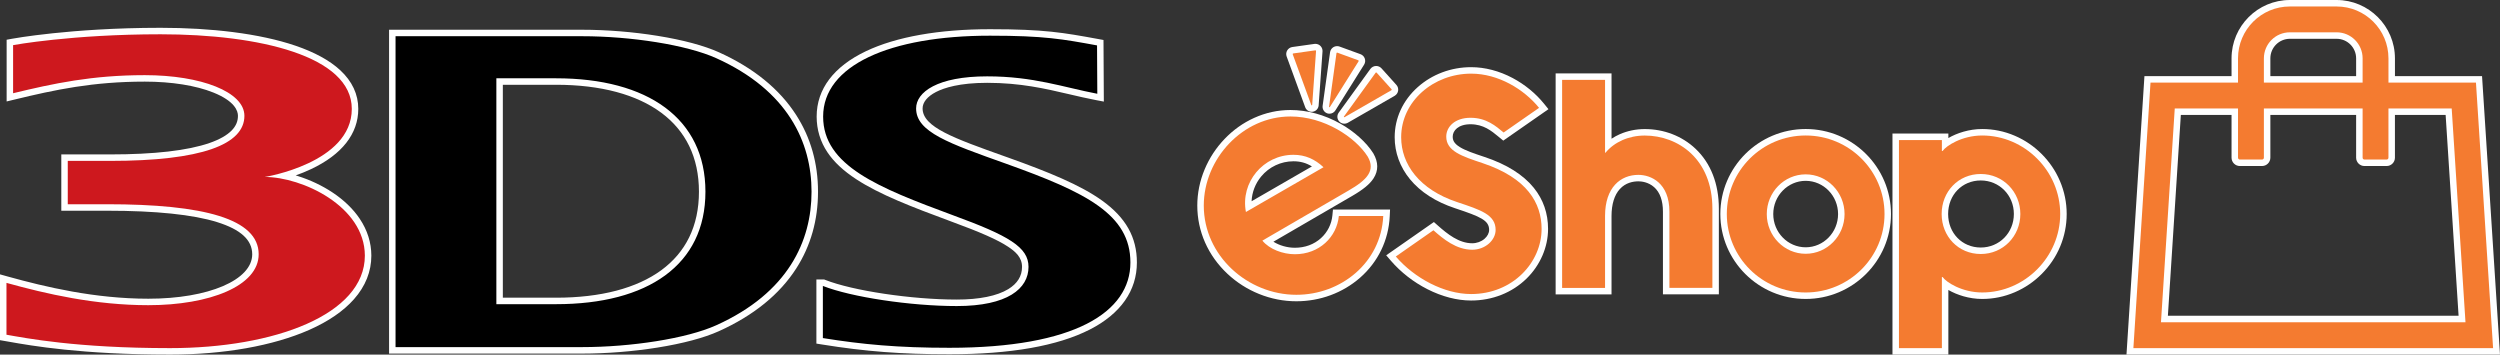 <?xml version="1.0" encoding="utf-8"?>
<!-- Generator: Adobe Illustrator 26.5.0, SVG Export Plug-In . SVG Version: 6.00 Build 0)  -->
<svg version="1.1" id="Layer_1" xmlns="http://www.w3.org/2000/svg" xmlns:xlink="http://www.w3.org/1999/xlink" x="0px" y="0px"
	 viewBox="0 0 3839 544.51" style="enable-background:new 0 0 3839 544.51;" xml:space="preserve">
<rect x="0" y="0" width="3839" height="544.51" fill="#333333" stroke="none"/>
<style type="text/css">
	.st0{fill:#FFFFFF;}
	.st1{fill:#CE181E;}
	.st2{fill:#F47B30;}
	.st3{fill:#A19FA3;}
	.st4{fill:#17B3E8;}
	.st5{fill:#E60012;}
</style>
<g>
	<g>
		<g>
			<g>
				<path d="M1457.9,539.03c-84.72,0-139.27-5.99-195.11-14.98l-4.18-0.67v-89.24h6.02l0.88,0.35
					c42.67,16.82,134.05,30.51,203.7,30.51c66.85,0,105.2-20.12,105.2-55.2c0-25.89-25.32-42.63-112.87-74.64
					c-59.86-22.13-108.45-40.89-143.73-63.92c-40.11-26.19-58.79-55.51-58.79-92.27c0-40.04,25.22-73.2,72.94-95.89
					c45.73-21.75,110.84-33.24,188.27-33.24c83.27,0,112.27,5.3,164.91,14.93l4.42,0.81l0.47,84.44l-5.94-1.13
					c-14.03-2.67-27.9-5.92-41.31-9.05c-36.99-8.65-75.24-17.6-126.87-17.6c-34.42,0-62.41,5.07-80.95,14.67
					c-14.98,7.75-23.22,18.28-23.22,29.63c0,14.84,9.99,26.96,32.38,39.32c22.45,12.39,55.86,24.29,98.16,39.36l4.51,1.61
					c61.83,22.12,109.73,41.66,142.53,65.15c35.13,25.16,51.49,54.13,51.49,91.16c0,41.17-24.02,75.21-69.47,98.45
					C1622.72,526.42,1550.9,539.03,1457.9,539.03z"/>
				<path class="st0" d="M1520.24,54.8c83.01,0,111.51,5.25,164.38,14.92l0.41,74.27c-51.85-9.88-97.72-26.75-169.11-26.75
					c-76.43,0-109.14,24.17-109.14,49.27c0,36.31,50.3,53.59,138.36,84.97c122.51,43.82,190.72,77.66,190.72,151.63
					c0,76.12-85.38,130.95-277.95,130.95c-79.1,0-133.62-5.14-194.32-14.92v-80.03h0.1c43.31,17.08,134.34,30.86,205.53,30.86
					c77.87,0,110.17-26.64,110.17-60.18c0-30.14-30.04-47.83-116.14-79.31C1348.35,288,1264,254.36,1264,178.96
					C1264,100.78,1365.53,54.8,1520.24,54.8 M1520.24,44.85c-78.17,0-144.01,11.66-190.41,33.73
					c-49.57,23.58-75.78,58.29-75.78,100.38c0,20.1,5.61,38.63,16.67,55.06c10.01,14.88,24.53,28.41,44.38,41.37
					c35.71,23.32,84.56,42.18,144.7,64.42c45.84,16.76,72.24,28.45,88.31,39.12c11.08,7.35,21.33,16.18,21.33,30.87
					c0,14.14-7.1,25.63-21.11,34.17c-17.24,10.51-44.6,16.06-79.11,16.06c-69.13,0-159.69-13.53-201.88-30.17l-1.76-0.69h-1.89h-0.1
					h-9.95v9.95v80.03v8.47l8.37,1.35c67.23,10.82,122.15,15.04,195.9,15.04c93.8,0,166.38-12.79,215.71-38.02
					c47.22-24.14,72.18-59.72,72.18-102.88c0-38.77-17.02-69.02-53.57-95.2c-33.27-23.83-81.52-43.53-143.74-65.79l-4.52-1.61
					c-79.35-28.26-127.24-45.32-127.24-73.99c0-9.4,7.29-18.36,20.54-25.22c12.43-6.44,36.17-14.11,78.66-14.11
					c51.06,0,89.02,8.88,125.74,17.47c13.46,3.15,27.38,6.41,41.51,9.1l11.87,2.26l-0.07-12.09l-0.41-74.27l-0.05-8.25l-8.11-1.48
					l-0.37-0.07C1633.12,50.18,1603.96,44.85,1520.24,44.85L1520.24,44.85z"/>
			</g>
			<g>
				<path d="M602.42,538V50.65h291.46c77.92,0,163.49,14.06,208.09,34.18c52.27,23.6,91.51,55.46,116.63,94.71
					c21.61,33.76,32.57,72.39,32.57,114.83c0,64.94-25.9,154.03-149.31,209.65c-44.33,20-129.9,33.97-208.09,33.97H602.42z
					 M853.87,462.11c69.06,0,125.95-14.92,164.53-43.16c39.74-29.09,59.89-71,59.89-124.58c0-26.91-5.23-51.3-15.55-72.51
					c-10.04-20.64-24.97-38.4-44.36-52.77c-38.74-28.72-95.63-43.9-164.51-43.9h-86.68v336.92H853.87z"/>
				<path class="st0" d="M893.88,55.62c74.99,0,160.68,13.27,206.04,33.74c110.27,49.79,146.28,129.51,146.28,205.01
					c0,75.61-35.69,155.23-146.38,205.12c-45.36,20.47-131.05,33.53-206.04,33.53H607.4V55.62H893.88 M762.21,467.09h91.66
					c140.72,0,229.39-60.07,229.39-172.71c0-112.54-88.67-174.15-229.39-174.15h-91.66V467.09 M893.88,45.67H607.4h-9.95v9.95
					v477.41v9.95h9.95h286.38c37.41,0,78.5-3.27,115.7-9.22c39.08-6.24,71.73-14.96,94.43-25.2
					c53.32-24.04,93.36-56.54,118.99-96.62c22.06-34.5,33.25-74.06,33.25-117.56c0-43.4-11.22-82.94-33.36-117.51
					c-25.66-40.08-65.62-72.57-118.77-96.57c-22.74-10.26-55.39-19.01-94.42-25.3C972.3,48.98,931.2,45.67,893.88,45.67
					L893.88,45.67z M772.16,130.17h81.71c34.13,0,65.3,3.72,92.63,11.05c26.94,7.22,50.12,17.95,68.91,31.87
					c18.74,13.89,33.16,31.04,42.85,50.95c9.99,20.52,15.05,44.19,15.05,70.34c0,26.15-5.06,49.75-15.04,70.13
					c-9.67,19.75-24.07,36.72-42.81,50.44c-18.75,13.73-41.94,24.28-68.91,31.38c-27.29,7.18-58.47,10.82-92.68,10.82h-81.71V130.17
					L772.16,130.17z"/>
			</g>
		</g>
		<g>
			<path class="st1" d="M261.15,539.54c-135.31,0-212.62-13.68-245.63-19.52c-2.35-0.42-4.49-0.79-6.41-1.13l-4.13-0.71v-90.35
				l6.3,1.75c57.27,15.86,133.63,34.07,216.54,34.07c46.13,0,88.03-7.25,117.97-20.42c21.21-9.33,46.48-26.06,46.48-52.78
				c0-24.37-18.74-42.07-57.29-54.12c-38.22-11.94-94.03-17.75-170.63-17.75H99.1v-76.5h69.78c131.81,0,201.48-22.22,201.48-64.26
				c0-15.41-14.51-29.73-40.85-40.34c-27.43-11.05-65.48-17.13-107.14-17.13c-80.39,0-138.62,12.52-201.07,27.63l-6.14,1.49V65.17
				l4.07-0.75c31.22-5.79,118.9-16.75,227.32-16.75c80.86,0,153.75,9.62,205.22,27.09c29,9.84,51.63,22.17,67.25,36.64
				c17.38,16.1,26.19,34.89,26.19,55.84c0,36.09-24.09,66.51-69.67,87.96c-14.05,6.61-28.01,11.41-39.6,14.76
				c24.44,4.98,50.4,15.5,71.58,29.51c37.14,24.58,57.64,57.62,57.74,93.02c0,44.97-31.99,82.85-92.51,109.58
				C418.03,526.23,342.88,539.54,261.15,539.54z"/>
			<path class="st0" d="M246.54,52.64c151.42,0,293.68,33.33,293.68,114.59c0,83.22-133.62,104.51-133.62,104.51
				c57.09,0,153.48,44.75,153.68,120.77c0,90.63-139.08,142.06-299.14,142.06c-144.42,0-221.99-15.53-251.2-20.57v-79.62
				c60.9,16.87,135.89,34.25,217.87,34.25c94.02,0,169.42-29.52,169.42-78.18c0-54.52-84.45-76.84-232.89-76.84h-60.28v-66.55h64.81
				c141.03,0,206.45-25.2,206.45-69.23c0-36.62-66.25-62.44-152.96-62.44c-80.85,0-140.21,12.76-202.24,27.77V69.3
				C20.13,69.3,109.93,52.64,246.54,52.64 M246.54,42.69c-71,0-129.17,4.56-165.48,8.39c-39.46,4.16-61.82,8.27-62.75,8.44
				l-8.13,1.51v8.27v73.86v12.64l12.29-2.97c62.13-15.04,120.05-27.49,199.9-27.49c41.04,0,78.43,5.95,105.29,16.77
				c32.83,13.22,37.73,28.06,37.73,35.73c0,8.48-3.14,15.82-9.6,22.45c-7.29,7.48-18.74,13.96-34.05,19.28
				c-33.54,11.65-84.96,17.55-152.85,17.55h-64.81h-9.95v9.95v66.55v9.95h9.95h60.28c75.02,0,131.93,5.9,169.14,17.52
				c36.2,11.31,53.8,27.46,53.8,49.37c0,39.54-67.07,68.23-159.48,68.23c-82.31,0-158.25-18.11-215.22-33.89L0,421.3v13.08v79.62
				v8.38l8.26,1.42c1.92,0.33,4.05,0.71,6.4,1.12c33.14,5.86,110.75,19.59,246.49,19.59c82.41,0,158.27-13.46,213.61-37.89
				c29.49-13.02,52.62-28.87,68.75-47.09c17.74-20.05,26.73-42.6,26.73-67.02c-0.05-19.95-6.03-38.94-17.75-56.47
				c-10.17-15.21-24.38-28.91-42.22-40.71c-15.67-10.37-33.86-18.98-52.6-24.89c-1.19-0.38-2.39-0.74-3.58-1.09
				c7.56-2.68,15.55-5.87,23.57-9.65c47.44-22.33,72.52-54.31,72.52-92.46c0-22.39-9.35-42.4-27.78-59.48
				c-16.13-14.95-39.36-27.64-69.03-37.71c-26.98-9.15-59.21-16.15-95.8-20.79C323.27,44.9,285.92,42.69,246.54,42.69L246.54,42.69z
				"/>
		</g>
	</g>
	<g>
		<path class="st2" d="M3270.73,539.54l26.94-417.64h134.05V89.58c0.01-46.65,37.97-84.61,84.62-84.61h71.74
			c46.65,0,84.61,37.96,84.62,84.61v32.31h134l0.35,4.65l26.64,412.99H3270.73z M3780.71,489.86l-20.53-318.29h-87.48v70.6
			c0,4.31-3.5,7.81-7.81,7.81h-34.03c-4.31,0-7.81-3.5-7.81-7.81v-70.6H3481.4v70.6c0,4.29-3.49,7.8-7.78,7.81h-34.08
			c-4.31,0-7.81-3.5-7.81-7.81v-70.6h-87.5l-20.52,318.29H3780.71z M3623.05,121.9V89.58c0-19.27-15.68-34.96-34.94-34.99h-71.72
			c-19.29,0-34.99,15.7-34.99,34.99v32.31H3623.05z"/>
		<path class="st0" d="M3516.34,9.95c0,0,0.01,0,0.01,0h71.73c43.98,0,79.64,35.65,79.65,79.64v37.29h134.31h0.05l26.3,407.7
			h-552.36l26.3-407.7h134.36V89.58C3436.7,45.6,3472.36,9.95,3516.34,9.95 M3476.42,126.87h151.6V89.58
			c0-22.05-17.86-39.93-39.91-39.96h-71.73c-22.07,0-39.96,17.89-39.96,39.96V126.87 M3630.86,245c-1.57,0-2.84-1.27-2.84-2.84
			V166.6h-151.6v75.57c0,1.56-1.26,2.83-2.83,2.84h-34.06c0,0,0,0,0,0c-1.57,0-2.84-1.27-2.84-2.84V166.6h-97.14l-21.16,328.24
			h467.61l-21.17-328.24h-0.05h-97.07v75.57c0,1.57-1.27,2.84-2.84,2.84H3630.86 M3588.08,0h-71.73c-49.41,0-89.6,40.18-89.6,89.58
			v27.34h-124.42h-9.33l-0.6,9.31l-26.3,407.7l-0.68,10.59h10.61h552.36H3839l-0.68-10.59l-26.3-407.7l-0.6-9.31h-9.33h-0.05
			h-124.36V89.58C3677.67,40.19,3637.47,0,3588.08,0L3588.08,0z M3486.37,116.92V89.58c0-16.55,13.46-30.01,30.01-30.01h71.73
			c16.52,0.02,29.96,13.49,29.96,30.01v27.34H3486.37L3486.37,116.92z M3677.67,176.54h77.84l19.89,308.34h-446.39l19.88-308.34
			h77.86v65.62c0,7.05,5.74,12.78,12.78,12.78h34.06c7.06-0.03,12.77-5.76,12.77-12.78v-65.62h131.7v65.62
			c0,7.05,5.74,12.78,12.78,12.78h34.03c7.05,0,12.78-5.74,12.78-12.78V176.54L3677.67,176.54z"/>
	</g>
	<g>
		<path class="st2" d="M2014.27,166.75c-2.36,0-4.5-1.5-5.33-3.72l-28.49-77.95c-0.63-1.68-0.46-3.6,0.48-5.14
			c0.94-1.56,2.51-2.58,4.31-2.81l33.86-4.76c0.3-0.04,0.57-0.06,0.84-0.06c1.67,0,3.27,0.7,4.4,1.92c1.12,1.21,1.69,2.86,1.55,4.51
			l-5.93,82.86c-0.25,2.59-2.23,4.68-4.8,5.08C2014.84,166.73,2014.55,166.75,2014.27,166.75z"/>
		<path class="st0" d="M2019.93,77.28c0.57,0,1.04,0.47,0.99,1.06l-5.92,82.78c-0.03,0.34-0.29,0.6-0.62,0.65
			c-0.04,0.01-0.08,0.01-0.11,0.01c-0.3,0-0.55-0.18-0.66-0.47l-28.5-77.96c-0.22-0.57,0.16-1.22,0.77-1.29l33.9-4.77
			C2019.84,77.28,2019.88,77.28,2019.93,77.28 M2019.93,67.33c-0.49,0-0.99,0.03-1.47,0.1l-0.03,0l-0.03,0l-33.84,4.76
			c-3.25,0.43-6.19,2.35-7.89,5.17c-1.71,2.83-2.03,6.34-0.88,9.43l28.48,77.91c1.55,4.2,5.57,7,10,7c0.53,0,1.07-0.04,1.6-0.12
			l0.03,0l0.03,0c4.81-0.76,8.5-4.67,8.97-9.51l0.01-0.13l0.01-0.13l5.92-82.76c0.22-3.01-0.82-5.99-2.86-8.21
			C2025.92,68.61,2022.98,67.33,2019.93,67.33L2019.93,67.33z"/>
	</g>
	<g>
		<path class="st2" d="M2041.57,169.64c-0.58,0-1.16-0.09-1.72-0.27l-0.16-0.05l-0.16-0.06c-2.47-0.96-3.96-3.57-3.55-6.19
			l11.39-82.05c0.38-2.97,2.9-5.19,5.92-5.19c0.67,0,1.32,0.11,1.95,0.33l32.26,11.75c1.63,0.58,2.95,1.88,3.56,3.56
			c0.61,1.69,0.44,3.56-0.49,5.11l-44.16,70.37C2045.38,168.61,2043.54,169.64,2041.57,169.64
			C2041.57,169.64,2041.57,169.64,2041.57,169.64z"/>
		<path class="st0" d="M2053.28,80.8c0.11,0,0.23,0.02,0.34,0.06l32.17,11.72c0.58,0.21,0.82,0.91,0.5,1.46l-44.11,70.29
			c-0.13,0.22-0.36,0.35-0.61,0.35c-0.08,0-0.15-0.01-0.23-0.04c-0.31-0.12-0.5-0.46-0.45-0.79l11.41-82.18
			C2052.36,81.14,2052.8,80.8,2053.28,80.8 M2053.28,70.85c-5.52,0-10.14,4.07-10.85,9.51l-11.4,82.08
			c-0.69,4.87,2.1,9.67,6.68,11.45l0.31,0.12l0.32,0.1c1.04,0.33,2.13,0.5,3.22,0.5c3.68,0,7.13-1.93,9.06-5.05l44.08-70.25
			l0.07-0.11l0.06-0.11c1.68-2.84,2.01-6.24,0.88-9.34c-1.11-3.06-3.5-5.44-6.56-6.55l-32.14-11.71l-0.09-0.03l-0.09-0.03
			C2055.7,71.05,2054.5,70.85,2053.28,70.85L2053.28,70.85z"/>
	</g>
	<g>
		<path class="st2" d="M1990.66,457.65c-37.35,0-74.66-14.88-102.36-40.82c-28.86-27.03-44.76-62.95-44.76-101.13
			c0-35.92,14.74-71.94,40.44-98.82c26.5-27.72,61.17-42.98,97.62-42.98c53.47,0,103.25,32.99,122.94,64.04l0.11,0.18
			c15.5,26.88-5.82,44.11-31.16,58.73l-127.02,73.79c10.02,9,26.07,14.79,41.93,14.79c33.24,0,59.56-22.78,62.58-54.16l0.43-4.5
			h77.93l-0.25,5.21c-1.67,35.24-17.26,67.49-43.91,90.79C2059.45,445.26,2025.89,457.65,1990.66,457.65z M1986.26,242.69
			c-20.73,0-40.21,9.18-53.47,25.19c-11.62,14.04-17.16,31.81-15.65,49.65l106.66-61.54
			C2012.29,246.94,2000.21,242.69,1986.26,242.69z"/>
		<path class="st0" d="M1981.6,178.87c51.8,0,99.7,31.71,118.74,61.73c12.23,21.22-0.93,35.55-29.34,51.93l-132.49,76.97
			c10.79,13.26,31.5,20.9,49.88,20.9c37.59,0,64.44-26.58,67.53-58.66h68.2c-3.38,71.51-64.72,120.94-133.46,120.94
			c-74.37,0-142.14-59.62-142.14-136.98C1848.51,243.78,1908.32,178.87,1981.6,178.87 M1913.23,325.53l119.15-68.75
			c-13.35-12.34-27.83-19.06-46.12-19.06C1939.84,237.72,1904.58,280.01,1913.23,325.53 M1981.6,168.93
			c-19.24,0-38.01,4.09-55.81,12.15c-16.92,7.66-32.19,18.55-45.4,32.36c-13.05,13.65-23.34,29.37-30.57,46.71
			c-7.47,17.92-11.26,36.61-11.26,55.55c0,39.57,16.45,76.78,46.33,104.76c14.12,13.23,30.42,23.63,48.45,30.92
			c18.46,7.46,37.74,11.25,57.32,11.25c36.44,0,71.17-12.83,97.79-36.11c27.68-24.21,43.88-57.7,45.61-94.3l0.49-10.42h-10.43h-68.2
			h-9.04l-0.87,8.99c-1.29,13.45-7.54,25.86-17.59,34.93c-10.67,9.64-24.52,14.73-40.04,14.73c-11.77,0-23.93-3.58-32.94-9.28
			L2076,301.14c17.25-9.95,27.52-18.4,33.29-27.38c7.56-11.79,7.45-24.62-0.33-38.12l-0.11-0.18l-0.11-0.18
			c-10.69-16.85-29.14-33.43-50.62-45.47C2033.76,176.14,2007.3,168.93,1981.6,168.93L1981.6,168.93z M1921.94,309.02
			c0.6-13.75,5.67-27.07,14.69-37.97c12.3-14.86,30.4-23.39,49.64-23.39c10.48,0,19.58,2.49,28.32,7.9L1921.94,309.02
			L1921.94,309.02z"/>
	</g>
	<g>
		<path class="st2" d="M2911.07,539.54V210.07h75.86v11.23c11.31-8.53,32.08-18.19,56.93-18.19c32.87,0,64.05,13.1,87.8,36.89
			c23.84,23.88,36.96,55.35,36.96,88.63c0,33.28-13.13,64.75-36.97,88.62c-23.75,23.77-54.93,36.87-87.8,36.87
			c-24.85,0-45.62-9.65-56.93-18.15v103.6H2911.07z M3041.65,272.15c-31.4,0-55.08,24.28-55.08,56.47
			c0,32.18,23.68,56.45,55.08,56.45c31.3,0,55.81-24.8,55.81-56.45C3097.47,296.95,3072.95,272.15,3041.65,272.15z"/>
		<path class="st0" d="M3043.86,208.07c65.02,0,119.79,54.3,119.79,120.54c0,66.26-54.76,120.51-119.79,120.51
			c-31.17,0-55.54-15.94-60.75-23.68h-1.15v109.12h-65.92V215.04h65.92v16.76h1.15C2988.33,224.05,3012.69,208.07,3043.86,208.07
			 M3041.65,390.04c34.43,0,60.79-27.55,60.79-61.42c0-33.87-26.35-61.44-60.79-61.44c-34.54,0-60.05,27.16-60.05,61.44
			C2981.6,362.91,3007.12,390.04,3041.65,390.04 M3043.86,198.13c-20.25,0-38.85,6.27-51.96,13.84v-6.87h-9.95h-65.92h-9.95v9.95
			v319.53v9.95h9.95h65.92h9.95v-9.95v-89.31c13.11,7.56,31.71,13.81,51.96,13.81c17.26,0,34.1-3.47,50.07-10.32
			c15.4-6.6,29.28-16.03,41.25-28.01c24.78-24.8,38.42-57.52,38.42-92.13c0-17.51-3.49-34.57-10.37-50.69
			c-6.61-15.49-16.05-29.44-28.05-41.45c-11.97-11.99-25.85-21.42-41.25-28.02C3077.97,201.6,3061.12,198.13,3043.86,198.13
			L3043.86,198.13z M3041.65,380.09c-28.56,0-50.1-22.13-50.1-51.48c0-29.36,21.54-51.49,50.1-51.49
			c28.51,0,50.84,22.62,50.84,51.49C3092.49,357.48,3070.16,380.09,3041.65,380.09L3041.65,380.09z"/>
	</g>
	<g>
		<path class="st2" d="M2393.81,447.12V117.64h75.88v105.41c14.56-12.6,34.71-19.89,55.97-19.89c52.42,0,108.84,36.66,108.84,117.15
			v126.72h-75.91v-121.9c0-49.14-35.55-51.63-42.67-51.63c-13,0-24.11,4.63-32.13,13.4c-9.22,10.07-14.09,25.54-14.09,44.74v115.46
			H2393.81z"/>
		<path class="st0" d="M2464.72,122.61v111.88h0.7c13.47-16.3,35.55-26.35,60.24-26.35c51.13,0,103.87,35.84,103.87,112.17v121.74
			h-65.97V325.13c0-44.64-28.76-56.6-47.64-56.6c-27.21,0-51.2,19.01-51.2,63.12v110.49h-65.93V122.61H2464.72 M2474.66,112.67
			h-9.95h-65.93h-9.95v9.95v319.53v9.95h9.95h65.93h9.95v-9.95V331.65c0-17.94,4.42-32.25,12.78-41.39
			c8.92-9.74,20.4-11.79,28.47-11.79c4.27,0,15.19,0.88,24.26,9.02c8.92,8,13.44,20.66,13.44,37.64v116.92V452h9.95h65.97h9.95
			v-9.95V320.31c0-37.97-12.41-69.76-35.88-91.94c-20.59-19.46-48.27-30.18-77.94-30.18c-13.38,0-26.64,2.74-38.35,7.91
			c-4.45,1.97-8.68,4.29-12.64,6.92v-90.42V112.67L2474.66,112.67z"/>
	</g>
	<g>
		<path class="st2" d="M2772.79,454.1c-69.51,0-126.07-56.28-126.07-125.47c0-69.23,56.55-125.55,126.07-125.55
			c69.5,0,126.05,56.32,126.05,125.55C2898.84,397.82,2842.29,454.1,2772.79,454.1z M2772.79,272.72c-30.19,0-54.75,25.12-54.75,56
			s24.56,56,54.75,56c30.18,0,54.73-25.12,54.73-56S2802.97,272.72,2772.79,272.72z"/>
		<path class="st0" d="M2772.79,208.06c66.89,0,121.08,54.11,121.08,120.58c0,66.45-54.18,120.49-121.08,120.49
			c-66.91,0-121.09-54.04-121.09-120.49C2651.69,262.17,2705.87,208.06,2772.79,208.06 M2772.79,389.7
			c32.92,0,59.71-27.35,59.71-60.98c0-33.63-26.78-60.98-59.71-60.98c-32.96,0-59.72,27.35-59.72,60.98
			C2713.06,362.35,2739.83,389.7,2772.79,389.7 M2772.79,198.11c-72.26,0-131.04,58.55-131.04,130.52
			c0,71.92,58.78,130.44,131.04,130.44c72.25,0,131.02-58.51,131.02-130.44C2903.81,256.66,2845.03,198.11,2772.79,198.11
			L2772.79,198.11z M2772.79,379.75c-27.45,0-49.78-22.89-49.78-51.03c0-28.14,22.33-51.03,49.78-51.03
			c27.44,0,49.76,22.89,49.76,51.03C2822.55,356.86,2800.22,379.75,2772.79,379.75L2772.79,379.75z"/>
	</g>
	<g>
		<path class="st2" d="M2258.99,456.52c-41.42,0-88.27-23.31-119.35-59.37l-3.6-4.17l65.5-45.7l2.93,2.6
			c15.64,13.86,34.17,28.65,56.29,28.65c16.48,0,30.94-11.92,30.94-25.51c0-18.63-17.72-25.35-54.6-37.6l-1.17-0.39
			c-28.85-9.57-51.38-24.06-66.98-43.07c-14.58-17.77-22.29-38.93-22.29-61.19c0-56.6,50.45-102.65,112.46-102.65
			c20.38,0,41.63,5.58,61.46,16.14c18.09,9.63,34.23,22.85,46.68,38.23l3.36,4.16l-61.91,43.09l-4.41-3.65
			c-11.45-9.49-24.43-20.25-46.2-20.25c-22.16,0-32.26,12.4-32.26,23.92c0,17.7,18.61,24.77,51.5,35.74l0.96,0.32
			c32.89,10.96,57.51,26.36,73.2,45.78c13.77,17.05,20.76,37.22,20.76,59.94c0,26.62-11.5,53.13-31.54,72.73
			C2319.44,445.06,2290.41,456.52,2258.99,456.52z"/>
		<path class="st0" d="M2259.11,113.09c41.74,0,81.17,23.97,104.28,52.52l-54.42,37.88c-11.7-9.66-26.27-22.63-50.87-22.63
			c-24.17,0-37.23,14.05-37.23,28.89c0,22.37,24.14,30.2,55.86,40.78c68.34,22.77,90.55,61.39,90.55,101
			c0,51.11-44.02,100.01-108.29,100.01c-41.31,0-86.81-24.26-115.59-57.65l57.77-40.3c15.29,13.55,35.19,29.9,59.59,29.9
			c19.75,0,35.91-14.48,35.91-30.49c0-23.3-22.77-30.61-59.17-42.7c-58.06-19.27-85.87-58.23-85.87-99.54
			C2151.62,155.57,2201.29,113.09,2259.11,113.09 M2259.11,103.15c-30.74,0-59.87,10.89-82.05,30.66
			c-22.82,20.35-35.39,47.68-35.39,76.96c0,23.43,8.1,45.68,23.42,64.35c16.2,19.74,39.51,34.76,69.26,44.63l1.17,0.39
			c37.92,12.6,51.19,18.3,51.19,32.88c0,4.82-2.59,9.82-7.1,13.72c-5.02,4.34-11.89,6.82-18.86,6.82
			c-20.38,0-38.04-14.14-52.99-27.4l-5.86-5.2l-6.43,4.48l-57.77,40.3l-9.04,6.3l7.19,8.35c15.24,17.68,34.64,32.8,56.12,43.72
			c22.37,11.37,45.54,17.38,67,17.38c32.73,0,62.99-11.96,85.2-33.67c21-20.53,33.04-48.33,33.04-76.28
			c0-23.89-7.35-45.11-21.86-63.07c-16.29-20.17-41.69-36.11-75.5-47.37l-0.96-0.32c-15.16-5.06-28.26-9.43-37.1-14.87
			c-9.67-5.95-11-11.28-11-16.15c0-9.13,8.54-18.95,27.28-18.95c19.98,0,32.22,10.15,43.03,19.1l1.51,1.25l5.82,4.8l6.19-4.31
			l54.42-37.88l8.78-6.11l-6.73-8.31c-12.87-15.89-29.54-29.55-48.21-39.49C2302.36,108.93,2280.3,103.15,2259.11,103.15
			L2259.11,103.15z"/>
	</g>
	<g>
		<path class="st2" d="M2064.36,185c-1.65,0-3.22-0.71-4.3-1.95c-1.78-2.05-1.88-4.99-0.25-7.15l48.58-67.14
			c1.14-1.55,2.94-2.47,4.84-2.47c1.7,0,3.32,0.73,4.45,1.99l22.9,25.44c1.19,1.34,1.72,3.1,1.46,4.85c-0.26,1.76-1.28,3.3-2.8,4.23
			l-72.17,41.53l-0.13,0.07C2066.15,184.78,2065.25,185,2064.36,185C2064.36,185,2064.36,185,2064.36,185z"/>
		<path class="st0" d="M2113.23,111.26c0.27,0,0.54,0.11,0.73,0.33l22.92,25.46c0.41,0.46,0.29,1.18-0.24,1.51l-71.92,41.38
			c-0.12,0.06-0.24,0.09-0.36,0.09c-0.21,0-0.41-0.08-0.54-0.24c-0.22-0.26-0.24-0.62-0.03-0.89l48.64-67.22
			C2112.62,111.4,2112.93,111.26,2113.23,111.26 M2113.23,101.31c-3.48,0-6.78,1.68-8.84,4.48l-0.02,0.02l-0.02,0.02l-48.61,67.18
			c-2.96,4.04-2.74,9.47,0.55,13.27c2.03,2.34,4.97,3.68,8.07,3.68c1.66,0,3.32-0.39,4.81-1.14l0.26-0.13l0.25-0.15l71.92-41.38
			l0.12-0.07l0.12-0.07c2.78-1.7,4.64-4.52,5.12-7.74c0.48-3.21-0.48-6.44-2.64-8.86l-0.02-0.03l-0.02-0.02l-22.91-25.45
			C2119.3,102.63,2116.34,101.31,2113.23,101.31L2113.23,101.31z"/>
	</g>
</g>
</svg>
